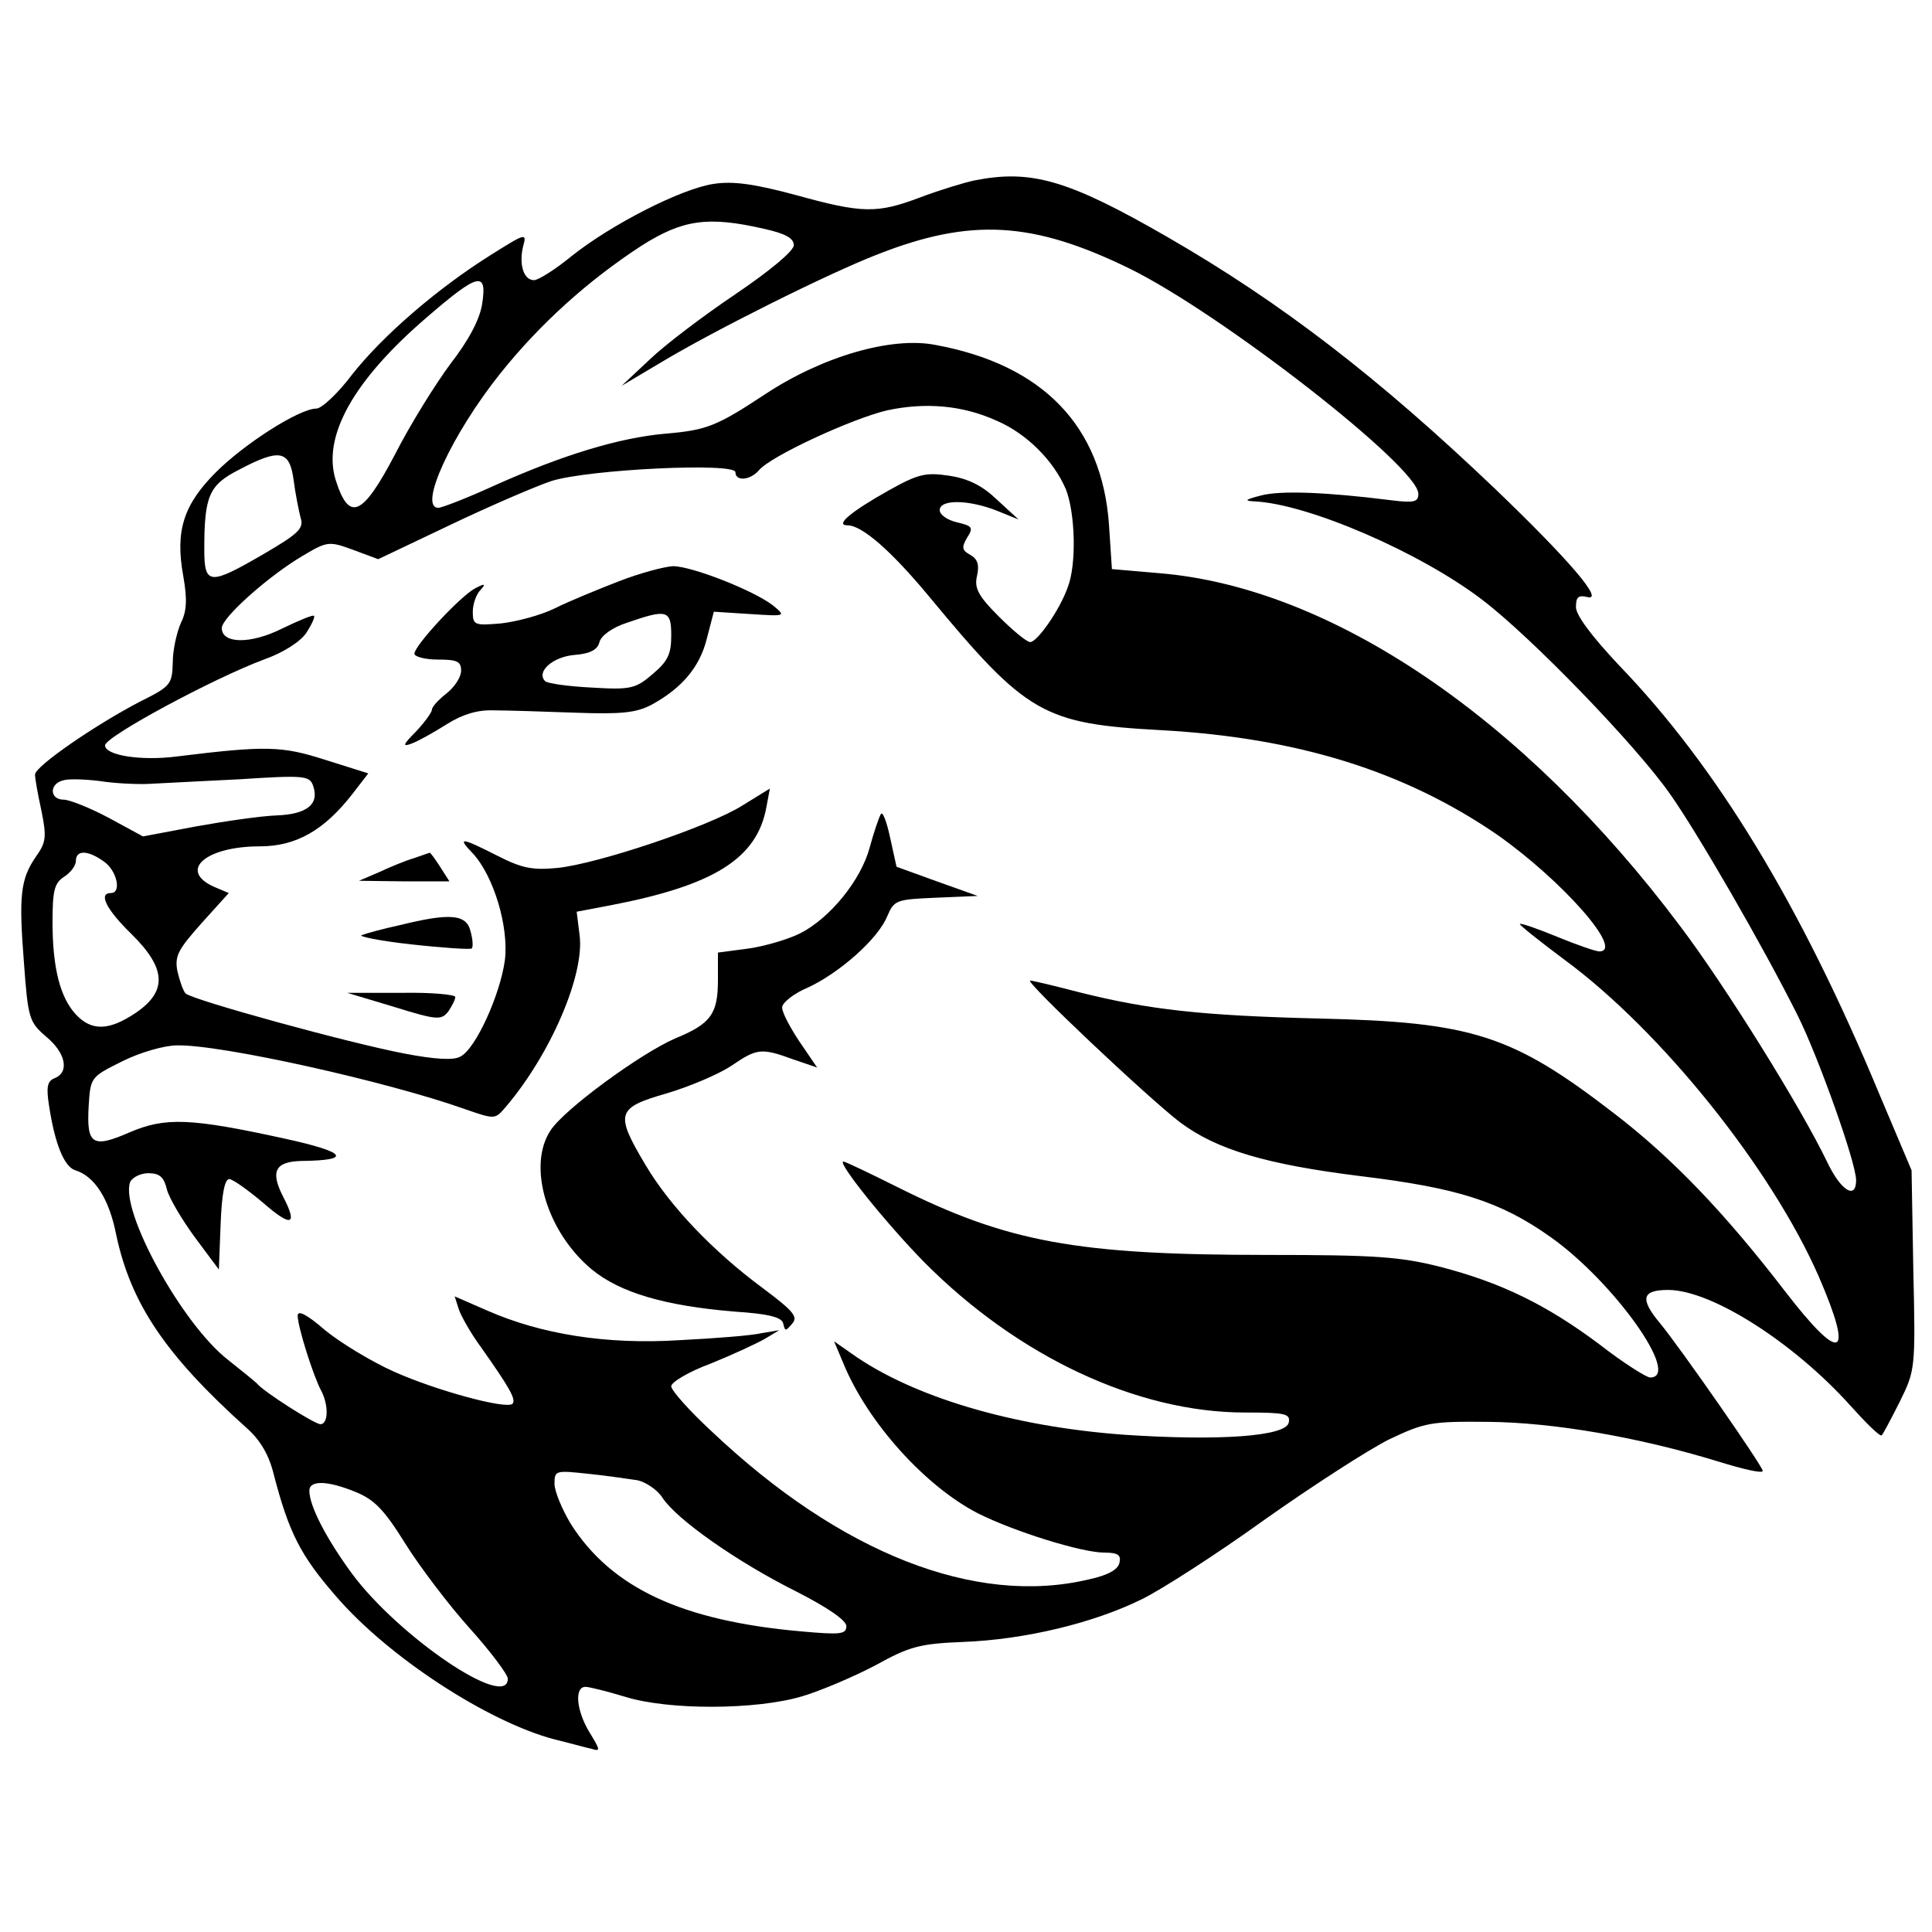 <?xml version="1.0" standalone="no"?>
<!DOCTYPE svg PUBLIC "-//W3C//DTD SVG 20010904//EN"
 "http://www.w3.org/TR/2001/REC-SVG-20010904/DTD/svg10.dtd">
<svg version="1.0" xmlns="http://www.w3.org/2000/svg"
 width="331pt" height="331pt" viewBox="0 0 331 331"
 preserveAspectRatio="xMidYMid meet">
<g transform="translate(0,331) scale(0.1,-0.1)"
fill="#000000" stroke="none">
<path d="M1670 3001 c-19 -4 -61 -17 -93 -29 -74 -28 -99 -28 -214 4 -71 19
-107 24 -140 19 -55 -8 -175 -69 -244 -124 -28 -23 -57 -41 -64 -41 -18 0 -26
27 -19 57 7 25 5 24 -57 -15 -92 -58 -184 -138 -236 -204 -24 -32 -52 -58 -61
-58 -29 0 -123 -60 -172 -109 -56 -56 -70 -101 -56 -178 7 -40 6 -60 -4 -80
-7 -16 -14 -46 -14 -68 -1 -38 -4 -41 -56 -67 -77 -40 -180 -111 -180 -125 0
-7 5 -35 11 -62 9 -45 8 -54 -9 -78 -27 -39 -30 -67 -21 -182 7 -96 9 -102 38
-127 34 -28 40 -61 15 -71 -13 -5 -15 -15 -10 -47 10 -66 26 -105 45 -111 33
-10 58 -49 70 -110 25 -118 84 -206 223 -331 24 -21 39 -47 47 -80 26 -100 46
-139 106 -208 90 -105 261 -216 375 -246 25 -6 53 -14 63 -16 16 -5 16 -3 -3
28 -23 38 -26 78 -7 78 7 0 38 -8 68 -17 73 -23 224 -23 304 1 33 10 89 34
125 53 58 32 75 37 151 40 104 4 222 32 305 73 33 16 128 77 210 136 82 58
178 120 214 138 61 29 72 31 170 30 111 -1 257 -26 394 -68 42 -13 76 -21 76
-16 0 8 -142 212 -176 253 -35 42 -31 57 14 57 74 0 215 -90 312 -198 27 -30
51 -54 54 -51 2 2 16 28 31 58 26 53 27 55 23 225 l-3 171 -55 130 c-135 325
-279 562 -447 736 -46 49 -73 85 -73 99 0 17 4 21 20 17 29 -7 -33 65 -157
184 -200 191 -367 320 -563 433 -170 98 -233 116 -330 97z m-361 -83 c36 -8
51 -16 51 -28 0 -10 -41 -44 -100 -84 -55 -37 -121 -87 -147 -112 l-48 -45 69
41 c90 54 284 151 369 184 160 63 266 57 432 -24 157 -77 495 -340 495 -386 0
-14 -7 -16 -47 -11 -111 14 -190 17 -223 8 -27 -7 -29 -9 -11 -10 91 -4 284
-87 391 -169 84 -64 262 -248 321 -332 46 -65 158 -258 219 -380 35 -70 100
-252 100 -282 0 -34 -26 -18 -49 30 -45 94 -175 303 -253 406 -267 356 -598
580 -892 604 l-81 7 -5 76 c-12 169 -113 274 -297 308 -76 15 -195 -20 -293
-85 -82 -54 -99 -61 -170 -67 -80 -7 -177 -37 -291 -88 -48 -22 -92 -39 -98
-39 -35 0 23 126 106 230 68 85 150 159 242 219 71 45 114 51 210 29z m-483
-129 c-4 -26 -23 -62 -54 -102 -26 -35 -69 -104 -95 -155 -56 -107 -79 -117
-102 -44 -23 75 31 171 157 279 88 76 103 79 94 22z m882 -200 c51 -22 97 -68
118 -117 16 -40 19 -129 3 -169 -14 -39 -52 -93 -64 -93 -6 0 -30 20 -54 44
-36 36 -42 49 -37 70 4 18 1 28 -11 35 -15 8 -16 13 -6 30 11 17 9 20 -17 26
-17 4 -30 13 -30 21 0 19 50 18 98 -1 l37 -15 -37 34 c-25 24 -49 36 -82 41
-40 6 -53 3 -103 -25 -66 -37 -93 -60 -71 -60 25 0 75 -44 139 -121 168 -203
196 -219 399 -230 233 -13 416 -70 575 -179 111 -78 219 -200 175 -200 -6 0
-38 11 -72 25 -34 14 -63 24 -64 22 -2 -1 33 -29 76 -61 166 -122 355 -358
436 -543 61 -141 39 -151 -58 -25 -103 134 -193 228 -292 304 -175 135 -243
157 -506 163 -201 5 -291 15 -411 45 -42 11 -80 20 -84 20 -11 0 203 -202 257
-243 63 -47 148 -72 309 -92 165 -20 239 -43 325 -104 108 -76 226 -241 171
-241 -6 0 -46 25 -87 57 -91 68 -169 106 -274 133 -68 17 -111 20 -295 20
-327 0 -445 22 -633 116 -48 24 -90 44 -93 44 -12 0 74 -107 139 -173 160
-161 364 -257 549 -257 69 0 78 -2 75 -17 -4 -24 -120 -32 -283 -21 -191 14
-362 65 -466 139 l-30 21 16 -38 c42 -102 141 -211 231 -257 62 -31 177 -67
216 -67 23 0 29 -4 26 -17 -2 -12 -20 -22 -53 -29 -194 -46 -425 45 -645 253
-39 36 -70 71 -70 78 0 7 30 25 68 39 37 15 78 34 92 42 l25 15 -30 -5 c-16
-4 -80 -9 -140 -12 -126 -8 -238 10 -331 51 l-55 24 7 -22 c4 -12 21 -42 38
-65 48 -68 61 -90 54 -97 -10 -10 -129 22 -203 55 -38 17 -91 49 -118 71 -31
27 -47 35 -47 25 0 -19 27 -104 40 -128 13 -24 13 -58 -1 -58 -10 0 -98 56
-109 70 -3 3 -25 21 -49 40 -79 61 -186 256 -168 305 4 8 18 15 31 15 20 0 27
-7 32 -28 4 -15 26 -52 48 -82 l41 -55 3 78 c2 52 7 77 15 77 7 -1 32 -19 57
-40 49 -43 61 -40 35 10 -22 43 -14 60 32 61 87 1 77 15 -28 38 -164 36 -206
37 -267 11 -64 -28 -74 -21 -70 46 3 49 4 49 58 76 30 15 72 27 93 27 74 2
361 -62 493 -109 52 -18 52 -18 70 3 77 90 136 227 127 295 l-5 40 58 11 c177
34 251 80 267 168 l6 32 -47 -29 c-57 -36 -248 -100 -317 -107 -42 -4 -60 -1
-103 21 -63 32 -69 32 -42 4 36 -39 62 -126 55 -183 -8 -59 -50 -152 -76 -165
-11 -7 -44 -5 -96 5 -95 18 -364 92 -375 103 -4 4 -10 21 -14 38 -5 26 1 37
41 82 l47 52 -26 11 c-61 28 -13 69 79 69 62 0 110 27 159 90 l27 35 -73 23
c-75 24 -101 25 -255 6 -62 -8 -123 2 -123 19 0 15 186 115 272 147 34 12 63
31 73 46 9 14 15 27 13 29 -2 2 -26 -8 -55 -22 -54 -27 -103 -26 -103 1 0 18
81 90 139 124 42 25 45 25 86 10 l43 -16 124 59 c67 32 146 66 173 75 64 20
315 32 315 15 0 -16 25 -14 40 3 19 24 160 89 220 103 65 14 129 9 188 -18z
m-1205 -101 c3 -24 9 -53 12 -65 6 -18 -3 -27 -63 -62 -93 -54 -102 -54 -102
8 0 91 8 110 59 136 70 37 87 34 94 -17z m-248 -521 c22 1 93 5 157 8 107 7
118 6 124 -10 12 -32 -9 -50 -62 -52 -27 -1 -89 -10 -139 -19 l-90 -17 -59 32
c-32 17 -67 31 -77 31 -24 0 -25 27 -1 33 9 3 37 2 62 -1 25 -4 63 -6 85 -5z
m-77 -133 c22 -15 31 -54 12 -54 -22 0 -8 -28 35 -70 60 -59 62 -98 8 -135
-46 -31 -76 -32 -103 -3 -27 29 -40 80 -40 158 0 54 3 67 20 78 11 7 20 19 20
27 0 19 20 19 48 -1z m914 -1060 c14 -3 34 -16 43 -30 24 -37 128 -110 228
-160 55 -28 87 -50 87 -60 0 -14 -10 -15 -77 -9 -204 18 -325 74 -395 184 -15
25 -28 56 -28 69 0 23 2 23 58 17 31 -3 69 -9 84 -11z m-483 -20 c32 -13 49
-30 85 -88 25 -40 75 -106 111 -146 36 -40 65 -79 65 -86 0 -55 -187 72 -267
180 -44 60 -73 116 -73 142 0 18 30 18 79 -2z"/>
<path d="M1060 2314 c-36 -14 -85 -34 -109 -46 -24 -12 -66 -23 -92 -26 -46
-4 -49 -3 -49 20 0 13 6 30 13 37 10 11 8 12 -9 3 -25 -13 -104 -98 -104 -112
0 -5 18 -10 40 -10 33 0 40 -3 40 -19 0 -11 -11 -28 -25 -39 -14 -11 -25 -23
-25 -28 0 -4 -12 -21 -27 -37 -23 -23 -24 -27 -8 -21 11 4 38 19 60 33 27 17
53 25 80 24 22 0 85 -2 140 -4 81 -3 106 0 132 14 51 28 82 64 94 113 l12 46
62 -4 c62 -4 62 -4 39 15 -34 26 -139 67 -171 67 -16 -1 -57 -12 -93 -26z m90
-93 c0 -32 -6 -44 -32 -66 -29 -25 -38 -27 -104 -23 -40 2 -76 7 -80 11 -16
16 13 42 51 45 26 2 39 9 42 22 3 11 22 25 47 33 69 24 76 22 76 -22z"/>
<path d="M1509 1915 c-3 -5 -12 -31 -19 -57 -15 -56 -68 -121 -119 -147 -20
-10 -60 -22 -88 -26 l-53 -7 0 -47 c0 -58 -12 -75 -73 -100 -60 -26 -191 -122
-214 -158 -40 -61 -6 -174 71 -238 49 -40 125 -62 243 -72 62 -4 83 -10 85
-21 3 -13 4 -13 15 0 11 12 2 22 -50 61 -84 62 -159 140 -201 211 -53 89 -50
98 37 123 40 12 89 33 110 47 44 30 51 31 106 11 l41 -14 -30 44 c-16 24 -30
50 -30 59 0 8 20 24 44 34 54 25 120 83 136 122 12 28 15 29 84 32 l71 3 -70
25 -69 25 -11 50 c-6 28 -13 46 -16 40z"/>
<path d="M710 1840 c-14 -4 -41 -15 -60 -24 l-35 -15 78 -1 77 0 -16 25 c-9
14 -17 25 -18 24 0 0 -12 -4 -26 -9z"/>
<path d="M685 1725 c-28 -6 -57 -14 -65 -17 -8 -2 30 -10 85 -16 54 -6 101 -9
103 -7 3 2 2 16 -2 30 -7 29 -36 31 -121 10z"/>
<path d="M675 1585 c74 -23 81 -23 93 -8 6 9 12 20 12 25 0 4 -42 8 -92 7
l-93 0 80 -24z"/>
</g>
</svg>
